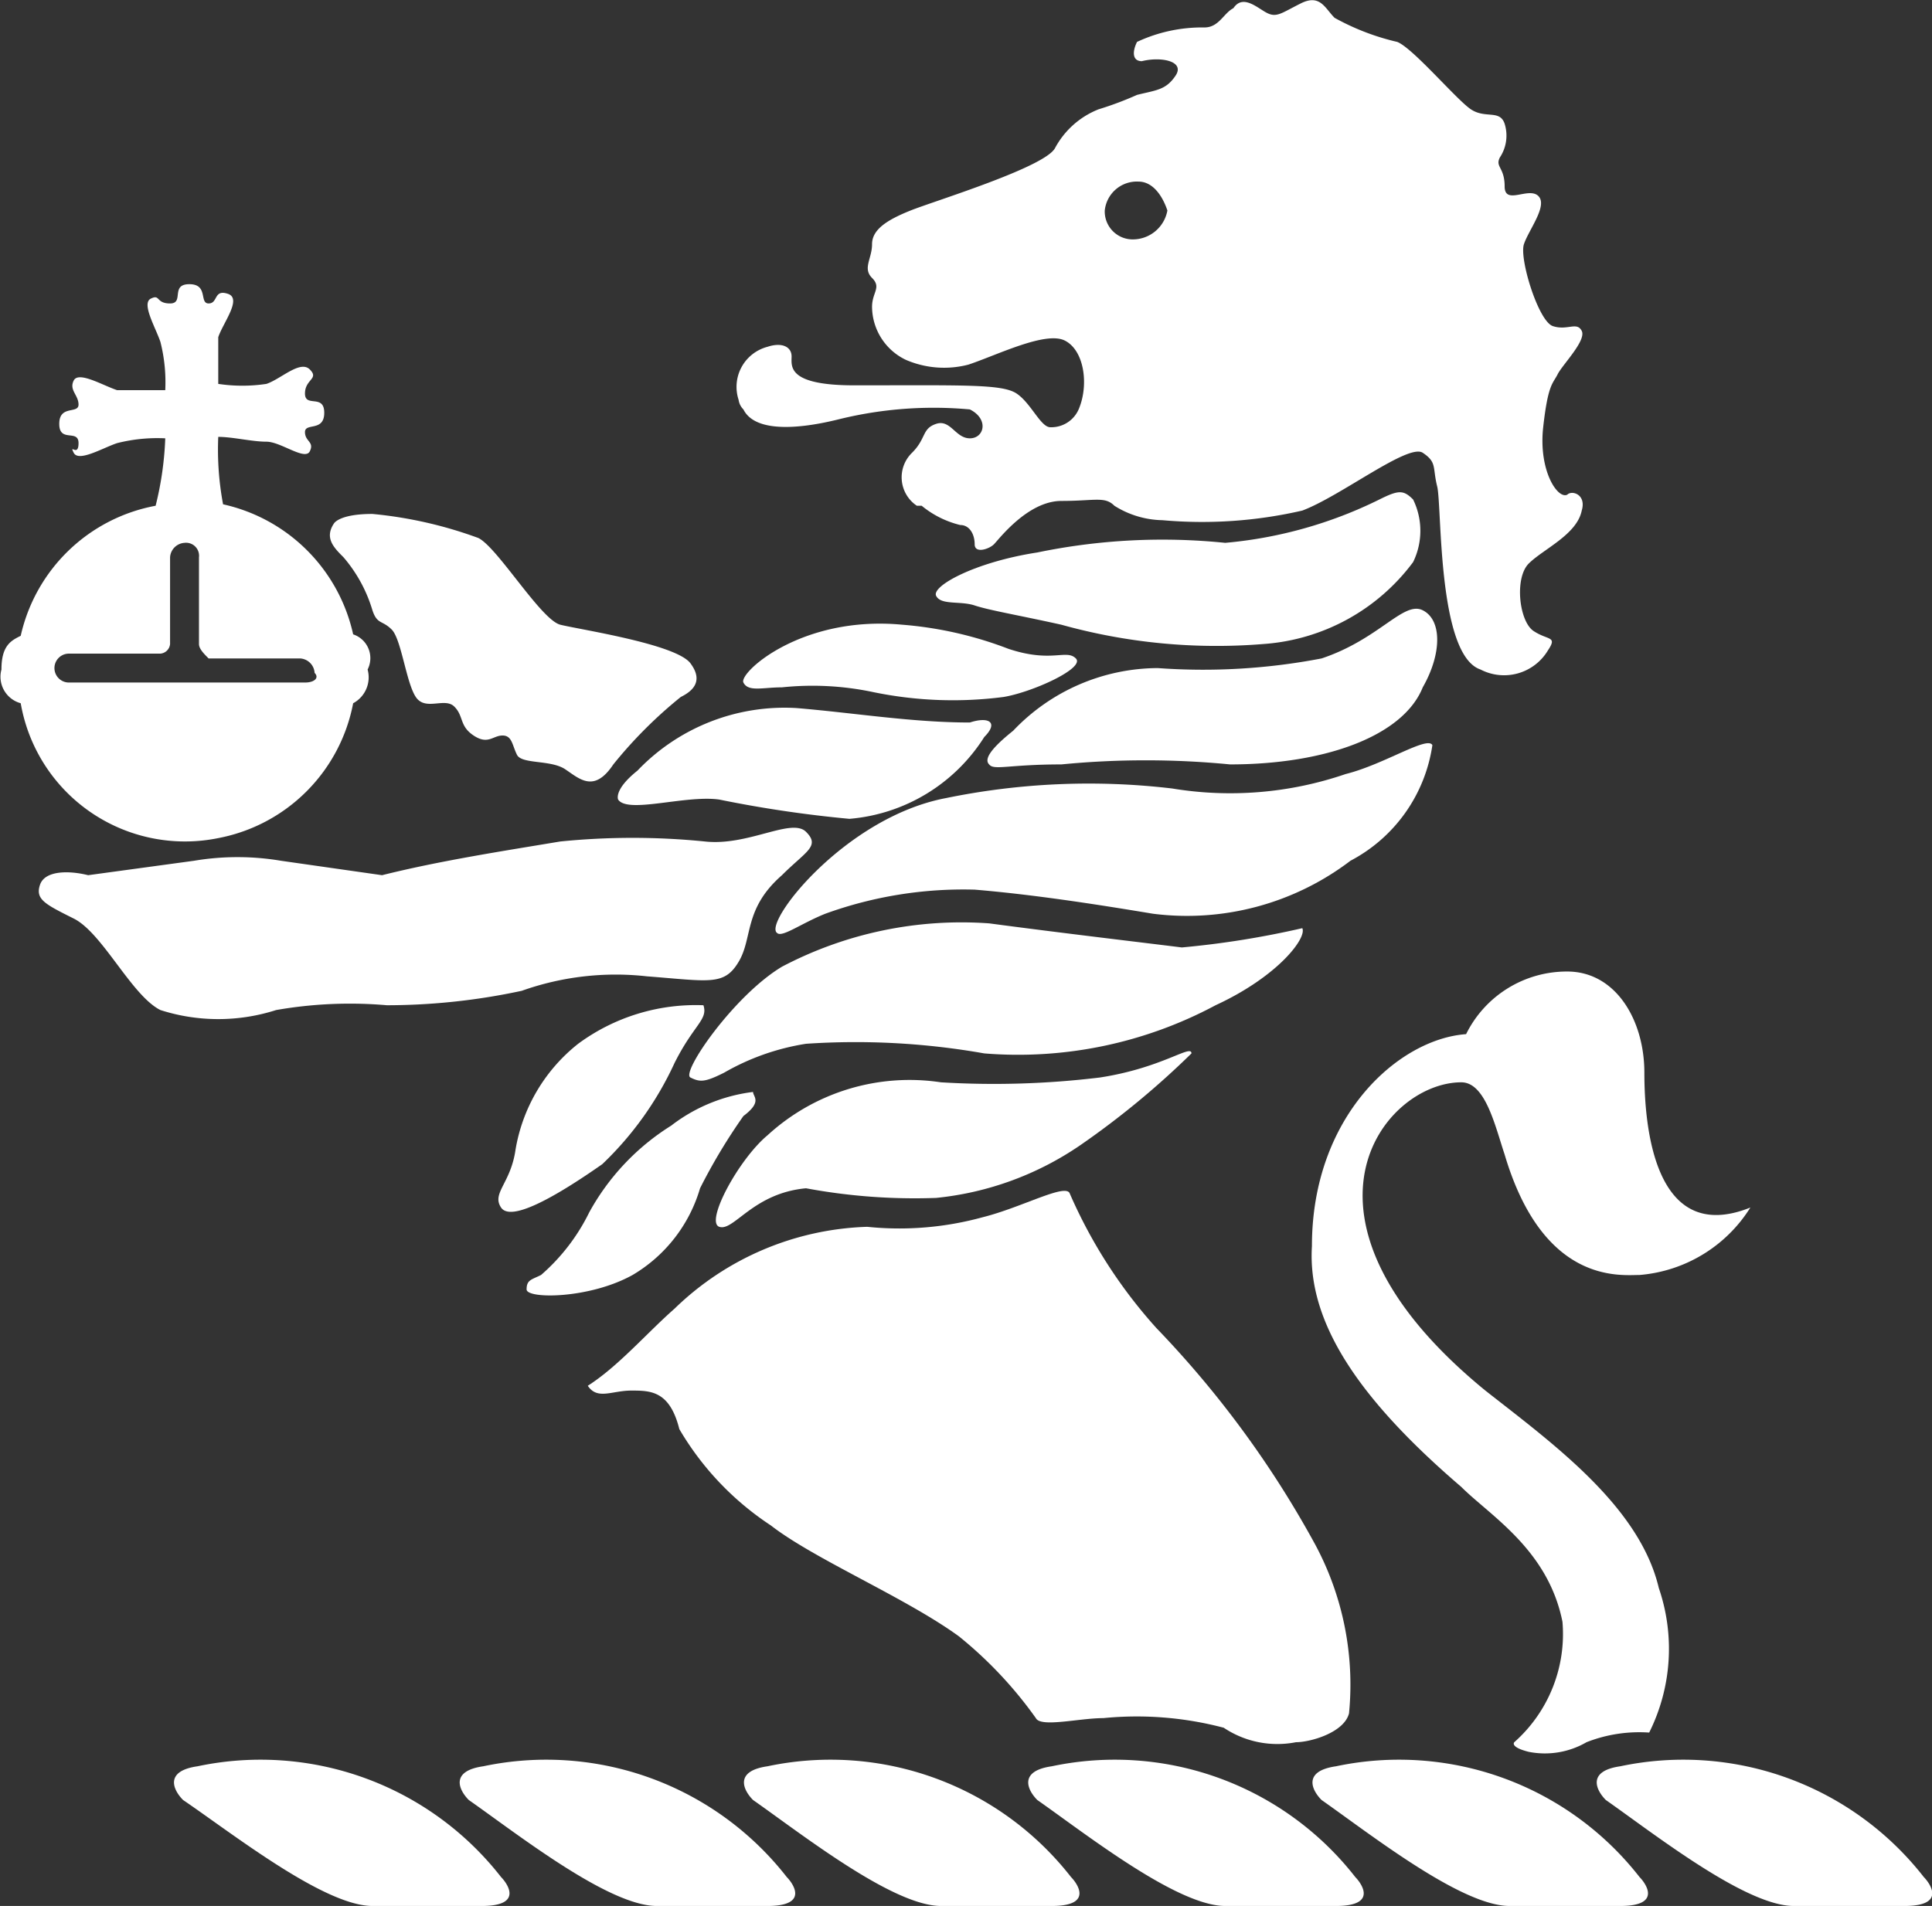 <svg xmlns="http://www.w3.org/2000/svg" viewBox="0 0 40.1 39.57">
    <rect x="0" y="0" width="40.1" height="39.57" fill="#333333" stroke="none"/>
    <defs>
        <style>.cls-1{fill:#ffffff;}</style>
    </defs>
    <g id="Layer_2" data-name="Layer 2">
        <g id="Layer_10" data-name="Layer 10">
            <path id="Path_53849" data-name="Path 53849" class="cls-1" d="M7.73,39.57H10c.9,0,.5-.5.4-.6a6.33,6.33,0,0,0-6.3-2.3c-.7.1-.5.5-.3.7C4.83,38.07,6.73,39.57,7.73,39.57Z"/>
            <path id="Path_53850" data-name="Path 53850" class="cls-1" d="M13.63,39.57h2.3c.9,0,.5-.5.4-.6a6.33,6.33,0,0,0-6.3-2.3c-.7.1-.5.5-.3.7C10.73,38.07,12.63,39.57,13.63,39.57Z"/>
            <path id="Path_53851" data-name="Path 53851" class="cls-1" d="M19.53,39.57h2.3c.9,0,.5-.5.4-.6a6.33,6.33,0,0,0-6.3-2.3c-.7.1-.5.5-.3.7C16.63,38.07,18.53,39.57,19.53,39.57Z"/>
            <path id="Path_53852" data-name="Path 53852" class="cls-1" d="M25.43,39.57h2.3c.9,0,.5-.5.4-.6a6.33,6.33,0,0,0-6.3-2.3c-.7.1-.5.5-.3.7C22.53,38.07,24.43,39.57,25.43,39.57Z"/>
            <path id="Path_53853" data-name="Path 53853" class="cls-1" d="M31.33,39.57h2.3c.9,0,.5-.5.4-.6a6.33,6.33,0,0,0-6.3-2.3c-.7.1-.5.5-.3.7C28.43,38.07,30.33,39.57,31.33,39.57Z"/>
            <path id="Path_53854" data-name="Path 53854" class="cls-1" d="M37.23,39.57h2.3c.9,0,.5-.5.4-.6a6.33,6.33,0,0,0-6.3-2.3c-.7.1-.5.5-.3.7C34.33,38.07,36.23,39.57,37.23,39.57Z"/>
            <path id="Path_53855" data-name="Path 53855" class="cls-1"
                  d="M30.83,28.87c1.4,1.1,3.2,2.4,3.6,4.1a3.89,3.89,0,0,1-.2,3,3,3,0,0,0-1.3.2,1.72,1.72,0,0,1-1.2.2c-.4-.1-.3-.2-.3-.2a3,3,0,0,0,1-2.5c-.3-1.5-1.5-2.2-2.1-2.8-2.1-1.8-3.2-3.4-3.1-5,0-2.7,1.8-4.3,3.2-4.4a2.33,2.33,0,0,1,2.1-1.3c1,0,1.6,1,1.6,2.1s.2,3.6,2.2,2.8a3,3,0,0,1-2.3,1.4c-.4,0-2,.2-2.8-2.5-.2-.6-.4-1.5-.9-1.5C28.73,22.47,26.43,25.27,30.83,28.87Z"/>
            <path id="Path_53856" data-name="Path 53856" class="cls-1"
                  d="M7.33,13.17a3.55,3.55,0,0,0-2.7-2.7,6.15,6.15,0,0,1-.1-1.4c.3,0,.7.1,1,.1s.8.4.9.2-.1-.2-.1-.4.4,0,.4-.4-.4-.1-.4-.4.3-.3.1-.5-.6.2-.9.3a3.35,3.35,0,0,1-1,0h0V7c.1-.3.5-.8.2-.9s-.2.2-.4.2,0-.4-.4-.4-.1.4-.4.4-.2-.2-.4-.1.1.6.2.9a3.4,3.4,0,0,1,.1,1h-1c-.3-.1-.8-.4-.9-.2s.1.3.1.5-.4,0-.4.4.4.1.4.4-.2,0-.1.2.6-.1.9-.2a3.4,3.4,0,0,1,1-.1,6.75,6.75,0,0,1-.2,1.4,3.53,3.53,0,0,0-2.8,2.7c-.2.1-.4.2-.4.7a.57.57,0,0,0,.4.7,3.46,3.46,0,0,0,4.1,2.8,3.52,3.52,0,0,0,2.8-2.8.61.61,0,0,0,.3-.7A.52.52,0,0,0,7.33,13.17Zm-1,1H1.43a.3.3,0,0,1,0-.6h1.9a.22.22,0,0,0,.2-.2h0v-1.8a.32.32,0,0,1,.3-.3.27.27,0,0,1,.3.3v1.8c0,.1.1.2.2.3h1.9a.32.32,0,0,1,.3.3c.1.1,0,.2-.2.2Z"/>
            <path id="Path_53857" data-name="Path 53857" class="cls-1"
                  d="M14,27.17a6,6,0,0,1,4-1.7,6.52,6.52,0,0,0,2.4-.2c.8-.2,1.7-.7,1.8-.5a10.31,10.31,0,0,0,1.8,2.8,20.85,20.85,0,0,1,3.3,4.5,6.15,6.15,0,0,1,.7,3.5c-.1.4-.8.6-1.1.6a2,2,0,0,1-1.5-.3,7.07,7.07,0,0,0-2.5-.2c-.5,0-1.3.2-1.4,0a8.52,8.52,0,0,0-1.6-1.7c-1.1-.8-3-1.6-3.9-2.3a6.06,6.06,0,0,1-1.9-2c-.2-.8-.6-.8-1-.8s-.7.2-.9-.1C12.83,28.37,13.43,27.67,14,27.17Z"/>
            <path id="Path_53858" data-name="Path 53858" class="cls-1"
                  d="M32.53,10.27c-.2.1-.6-.5-.5-1.4s.2-.9.3-1.1.6-.7.5-.9-.3,0-.6-.1-.7-1.4-.6-1.7.5-.8.3-1-.7.2-.7-.2-.2-.4-.1-.6a.82.82,0,0,0,.1-.7c-.1-.3-.4-.1-.7-.3S29.33,1,29,.87a5,5,0,0,1-1.3-.5c-.2-.2-.3-.5-.7-.3s-.5.3-.7.2-.5-.4-.7-.1c-.2.1-.3.4-.6.4a3.19,3.19,0,0,0-1.4.3c-.1.2-.1.4.1.4.4-.1.9,0,.7.3s-.4.3-.8.4a6.89,6.89,0,0,1-.8.3,1.76,1.76,0,0,0-.9.8c-.2.4-2.5,1.1-3,1.3s-.8.4-.8.7-.2.5,0,.7,0,.3,0,.6a1.23,1.23,0,0,0,.7,1.1,2,2,0,0,0,1.3.1c.6-.2,1.6-.7,2-.5s.5.9.3,1.4a.62.62,0,0,1-.6.4h0c-.2,0-.4-.5-.7-.7S20,8,17.73,8c-1.4,0-1.3-.4-1.3-.6s-.2-.3-.5-.2a.86.86,0,0,0-.6,1.1.35.35,0,0,0,.1.2c.3.6,1.6.3,2,.2a8.22,8.22,0,0,1,2.7-.2c.4.2.3.6,0,.6s-.4-.4-.7-.3-.2.3-.5.6a.71.71,0,0,0,.1,1.1h.1a2,2,0,0,0,.8.4c.2,0,.3.2.3.4s.3.1.4,0,.7-.9,1.4-.9.9-.1,1.1.1a1.93,1.93,0,0,0,1,.3,9.25,9.25,0,0,0,2.9-.2c.8-.3,2.2-1.4,2.5-1.2s.2.3.3.7,0,3.5.9,3.8a1.06,1.06,0,0,0,1.4-.4c.2-.3,0-.2-.3-.4s-.4-1.1-.1-1.4,1-.6,1.1-1.1C32.93,10.27,32.63,10.17,32.53,10.27Zm-9-5.3a.58.58,0,0,1-.6-.6.67.67,0,0,1,.7-.6c.3,0,.5.3.6.6a.73.73,0,0,1-.7.6Z"/>
            <path id="Path_53859" data-name="Path 53859" class="cls-1"
                  d="M20.53,15.87c-.1-.1,0-.3.5-.7a4.16,4.16,0,0,1,3-1.3,13,13,0,0,0,3.4-.2c1.2-.4,1.7-1.2,2.1-1s.4.9,0,1.6c-.4,1-2,1.6-4,1.6a18.06,18.06,0,0,0-3.5,0C20.93,15.87,20.63,16,20.53,15.87Z"/>
            <path id="Path_53860" data-name="Path 53860" class="cls-1"
                  d="M7.73,12.67c.1.3.2.2.4.4s.3,1.1.5,1.4.6,0,.8.2.1.4.4.6.4,0,.6,0,.2.2.3.4.7.1,1,.3.6.5,1-.1a9.27,9.27,0,0,1,1.4-1.4c.2-.1.5-.3.2-.7s-2.3-.7-2.7-.8-1.3-1.6-1.7-1.8a8.73,8.73,0,0,0-2.2-.5c-.7,0-.8.2-.8.2-.2.3,0,.5.2.7A3,3,0,0,1,7.73,12.67Z"/>
            <path id="Path_53861" data-name="Path 53861" class="cls-1"
                  d="M20.13,15c-1.2,0-2.4-.2-3.6-.3a4.22,4.22,0,0,0-3.3,1.3c-.5.4-.4.6-.4.6.2.3,1.4-.1,2.1,0a25.12,25.12,0,0,0,2.7.4,3.67,3.67,0,0,0,2.8-1.7C20.73,15,20.53,14.87,20.13,15Z"/>
            <path id="Path_53862" data-name="Path 53862" class="cls-1"
                  d="M16.23,14.27a6.08,6.08,0,0,1,1.9.1,8.17,8.17,0,0,0,2.7.1c.6-.1,1.7-.6,1.5-.8s-.5.1-1.4-.2a7.85,7.85,0,0,0-2.2-.5c-2.1-.2-3.4,1-3.3,1.2S15.83,14.27,16.23,14.27Z"/>
            <path id="Path_53863" data-name="Path 53863" class="cls-1"
                  d="M20.23,12.57c.3.1.9.2,1.8.4a12,12,0,0,0,4.2.4,4.24,4.24,0,0,0,3.1-1.7,1.48,1.48,0,0,0,0-1.3c-.2-.2-.3-.2-.7,0a9,9,0,0,1-3.2.9,12.8,12.8,0,0,0-3.9.2c-1.3.2-2.2.7-2.1.9S19.93,12.47,20.23,12.57Z"/>
            <path id="Path_53864" data-name="Path 53864" class="cls-1"
                  d="M29.73,15.47c-.1-.2-1,.4-1.8.6a7.39,7.39,0,0,1-3.6.3,14.73,14.73,0,0,0-4.7.2c-2.1.4-3.8,2.6-3.5,2.8.1.1.5-.2,1-.4a8.4,8.4,0,0,1,3.1-.5c1.2.1,2.5.3,3.7.5a5.6,5.6,0,0,0,4.1-1.1A3.24,3.24,0,0,0,29.73,15.47Z"/>
            <path id="Path_53865" data-name="Path 53865" class="cls-1"
                  d="M13.43,20.27c1.3.1,1.6.2,1.9-.3s.1-1.1.9-1.8c.5-.5.8-.6.5-.9s-1.2.3-2.1.2a15,15,0,0,0-3,0c-1.2.2-2.5.4-3.7.7l-2.1-.3a5.44,5.44,0,0,0-1.8,0l-2.2.3c-.4-.1-.9-.1-1,.2s.1.4.7.7,1.2,1.6,1.8,1.9a3.93,3.93,0,0,0,2.4,0,8.88,8.88,0,0,1,2.3-.1,13.33,13.33,0,0,0,2.8-.3A5.82,5.82,0,0,1,13.43,20.27Z"/>
            <path id="Path_53866" data-name="Path 53866" class="cls-1" d="M14,22.07c.4-.8.7-.9.6-1.2a4.11,4.11,0,0,0-2.6.8,3.55,3.55,0,0,0-1.3,2.2c-.1.7-.5.9-.3,1.2s1.1-.2,2.1-.9A6.85,6.85,0,0,0,14,22.07Z"/>
            <path id="Path_53867" data-name="Path 53867" class="cls-1"
                  d="M15.63,22.67a3.48,3.48,0,0,0-1.7.7,4.9,4.9,0,0,0-1.7,1.8,4.12,4.12,0,0,1-1,1.3c-.2.1-.3.1-.3.3s1.3.2,2.2-.3a3.1,3.1,0,0,0,1.4-1.8,11.91,11.91,0,0,1,.9-1.5C15.83,22.87,15.63,22.77,15.63,22.67Z"/>
            <path id="Path_53868" data-name="Path 53868" class="cls-1"
                  d="M24.53,19.67c-.8-.1-2.5-.3-4-.5a8,8,0,0,0-4.3.9c-1,.6-2.1,2.2-1.9,2.3s.3.1.7-.1a4.92,4.92,0,0,1,1.7-.6,15.33,15.33,0,0,1,3.7.2,8.68,8.68,0,0,0,4.8-1c1.3-.6,1.9-1.4,1.8-1.6A18.66,18.66,0,0,1,24.53,19.67Z"/>
            <path id="Path_53869" data-name="Path 53869" class="cls-1"
                  d="M22.83,22.37a18.21,18.21,0,0,1-3.3.1,4.36,4.36,0,0,0-3.6,1.1c-.6.5-1.3,1.8-1,1.9s.7-.7,1.8-.8a12.29,12.29,0,0,0,2.7.2,6.42,6.42,0,0,0,3-1.1,17.53,17.53,0,0,0,2.3-1.9C24.73,21.67,24.13,22.17,22.83,22.37Z"/>
        </g>
    </g>
</svg>